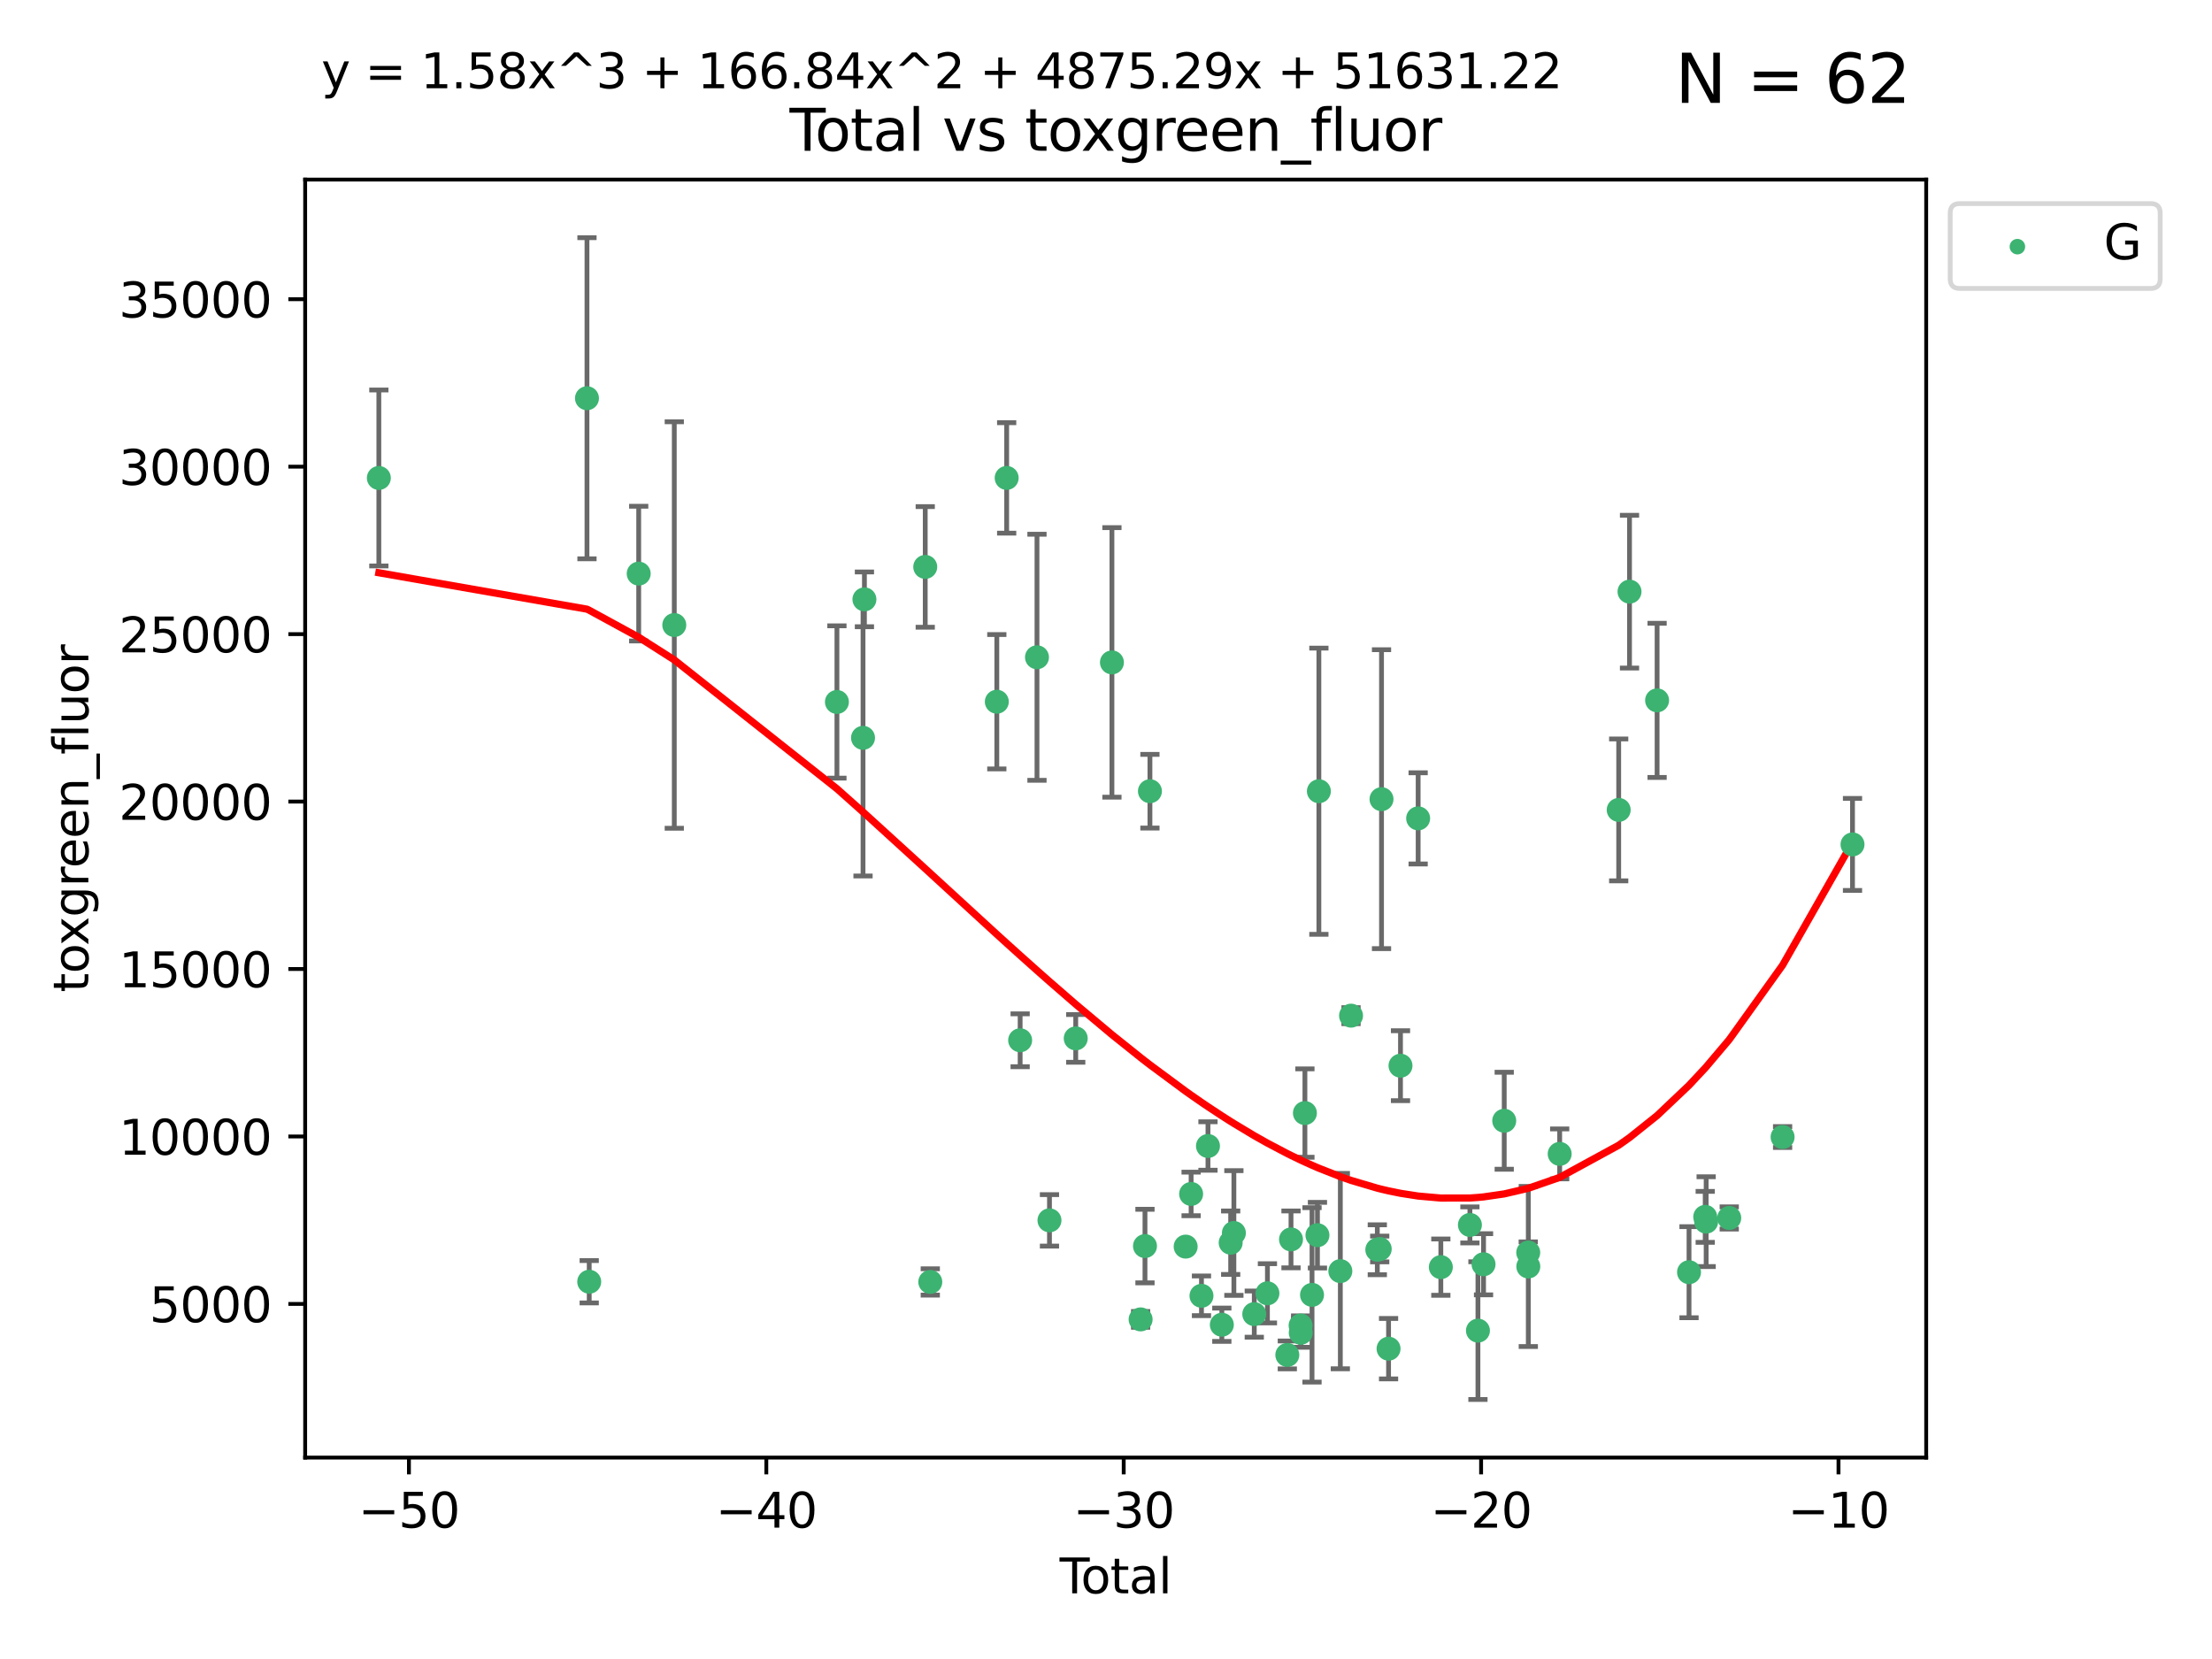 <?xml version="1.0" encoding="utf-8" standalone="no"?>
<!DOCTYPE svg PUBLIC "-//W3C//DTD SVG 1.1//EN"
  "http://www.w3.org/Graphics/SVG/1.1/DTD/svg11.dtd">
<svg xmlns:xlink="http://www.w3.org/1999/xlink" width="460.8pt" height="345.6pt" viewBox="0 0 460.8 345.6" xmlns="http://www.w3.org/2000/svg" version="1.1">
 <defs>
  <style type="text/css">*{stroke-linejoin: round; stroke-linecap: butt}</style>
 </defs>
 <g id="figure_1">
  <g id="patch_1">
   <path d="M 0 345.6 
L 460.8 345.6 
L 460.8 0 
L 0 0 
z
" style="fill: #ffffff"/>
  </g>
  <g id="axes_1">
   <g id="patch_2">
    <path d="M 63.571 303.64 
L 401.26 303.64 
L 401.26 37.411 
L 63.571 37.411 
z
" style="fill: #ffffff"/>
   </g>
   <g id="PathCollection_1">
    <defs>
     <path id="mf912eb0bf1" d="M 0 1.118 
C 0.297 1.118 0.581 1 0.791 0.791 
C 1 0.581 1.118 0.297 1.118 0 
C 1.118 -0.297 1 -0.581 0.791 -0.791 
C 0.581 -1 0.297 -1.118 0 -1.118 
C -0.297 -1.118 -0.581 -1 -0.791 -0.791 
C -1 -0.581 -1.118 -0.297 -1.118 0 
C -1.118 0.297 -1 0.581 -0.791 0.791 
C -0.581 1 -0.297 1.118 0 1.118 
z
" style="stroke: #3cb371"/>
    </defs>
    <g clip-path="url(#p151bf8c2cc)">
     <use xlink:href="#mf912eb0bf1" x="78.921" y="99.568" style="fill: #3cb371; stroke: #3cb371"/>
     <use xlink:href="#mf912eb0bf1" x="122.278" y="82.96" style="fill: #3cb371; stroke: #3cb371"/>
     <use xlink:href="#mf912eb0bf1" x="122.745" y="267.011" style="fill: #3cb371; stroke: #3cb371"/>
     <use xlink:href="#mf912eb0bf1" x="133.054" y="119.494" style="fill: #3cb371; stroke: #3cb371"/>
     <use xlink:href="#mf912eb0bf1" x="140.466" y="130.205" style="fill: #3cb371; stroke: #3cb371"/>
     <use xlink:href="#mf912eb0bf1" x="174.347" y="146.233" style="fill: #3cb371; stroke: #3cb371"/>
     <use xlink:href="#mf912eb0bf1" x="179.784" y="153.704" style="fill: #3cb371; stroke: #3cb371"/>
     <use xlink:href="#mf912eb0bf1" x="180.076" y="124.857" style="fill: #3cb371; stroke: #3cb371"/>
     <use xlink:href="#mf912eb0bf1" x="192.744" y="118.098" style="fill: #3cb371; stroke: #3cb371"/>
     <use xlink:href="#mf912eb0bf1" x="193.795" y="267.051" style="fill: #3cb371; stroke: #3cb371"/>
     <use xlink:href="#mf912eb0bf1" x="207.655" y="146.182" style="fill: #3cb371; stroke: #3cb371"/>
     <use xlink:href="#mf912eb0bf1" x="209.708" y="99.56" style="fill: #3cb371; stroke: #3cb371"/>
     <use xlink:href="#mf912eb0bf1" x="212.514" y="216.706" style="fill: #3cb371; stroke: #3cb371"/>
     <use xlink:href="#mf912eb0bf1" x="216.022" y="136.922" style="fill: #3cb371; stroke: #3cb371"/>
     <use xlink:href="#mf912eb0bf1" x="218.625" y="254.221" style="fill: #3cb371; stroke: #3cb371"/>
     <use xlink:href="#mf912eb0bf1" x="224.094" y="216.317" style="fill: #3cb371; stroke: #3cb371"/>
     <use xlink:href="#mf912eb0bf1" x="231.636" y="137.991" style="fill: #3cb371; stroke: #3cb371"/>
     <use xlink:href="#mf912eb0bf1" x="237.612" y="274.852" style="fill: #3cb371; stroke: #3cb371"/>
     <use xlink:href="#mf912eb0bf1" x="238.521" y="259.579" style="fill: #3cb371; stroke: #3cb371"/>
     <use xlink:href="#mf912eb0bf1" x="239.552" y="164.825" style="fill: #3cb371; stroke: #3cb371"/>
     <use xlink:href="#mf912eb0bf1" x="246.995" y="259.692" style="fill: #3cb371; stroke: #3cb371"/>
     <use xlink:href="#mf912eb0bf1" x="248.132" y="248.718" style="fill: #3cb371; stroke: #3cb371"/>
     <use xlink:href="#mf912eb0bf1" x="250.289" y="269.94" style="fill: #3cb371; stroke: #3cb371"/>
     <use xlink:href="#mf912eb0bf1" x="251.643" y="238.732" style="fill: #3cb371; stroke: #3cb371"/>
     <use xlink:href="#mf912eb0bf1" x="254.53" y="275.967" style="fill: #3cb371; stroke: #3cb371"/>
     <use xlink:href="#mf912eb0bf1" x="256.372" y="258.881" style="fill: #3cb371; stroke: #3cb371"/>
     <use xlink:href="#mf912eb0bf1" x="257.041" y="256.856" style="fill: #3cb371; stroke: #3cb371"/>
     <use xlink:href="#mf912eb0bf1" x="261.288" y="273.753" style="fill: #3cb371; stroke: #3cb371"/>
     <use xlink:href="#mf912eb0bf1" x="264.028" y="269.422" style="fill: #3cb371; stroke: #3cb371"/>
     <use xlink:href="#mf912eb0bf1" x="268.172" y="282.255" style="fill: #3cb371; stroke: #3cb371"/>
     <use xlink:href="#mf912eb0bf1" x="268.941" y="258.192" style="fill: #3cb371; stroke: #3cb371"/>
     <use xlink:href="#mf912eb0bf1" x="270.942" y="276.133" style="fill: #3cb371; stroke: #3cb371"/>
     <use xlink:href="#mf912eb0bf1" x="270.973" y="277.644" style="fill: #3cb371; stroke: #3cb371"/>
     <use xlink:href="#mf912eb0bf1" x="271.837" y="231.873" style="fill: #3cb371; stroke: #3cb371"/>
     <use xlink:href="#mf912eb0bf1" x="273.319" y="269.747" style="fill: #3cb371; stroke: #3cb371"/>
     <use xlink:href="#mf912eb0bf1" x="274.449" y="257.311" style="fill: #3cb371; stroke: #3cb371"/>
     <use xlink:href="#mf912eb0bf1" x="274.747" y="164.829" style="fill: #3cb371; stroke: #3cb371"/>
     <use xlink:href="#mf912eb0bf1" x="279.217" y="264.794" style="fill: #3cb371; stroke: #3cb371"/>
     <use xlink:href="#mf912eb0bf1" x="281.447" y="211.581" style="fill: #3cb371; stroke: #3cb371"/>
     <use xlink:href="#mf912eb0bf1" x="286.92" y="260.346" style="fill: #3cb371; stroke: #3cb371"/>
     <use xlink:href="#mf912eb0bf1" x="287.421" y="260.186" style="fill: #3cb371; stroke: #3cb371"/>
     <use xlink:href="#mf912eb0bf1" x="287.795" y="166.481" style="fill: #3cb371; stroke: #3cb371"/>
     <use xlink:href="#mf912eb0bf1" x="289.262" y="280.956" style="fill: #3cb371; stroke: #3cb371"/>
     <use xlink:href="#mf912eb0bf1" x="291.75" y="222.005" style="fill: #3cb371; stroke: #3cb371"/>
     <use xlink:href="#mf912eb0bf1" x="295.426" y="170.482" style="fill: #3cb371; stroke: #3cb371"/>
     <use xlink:href="#mf912eb0bf1" x="300.153" y="263.968" style="fill: #3cb371; stroke: #3cb371"/>
     <use xlink:href="#mf912eb0bf1" x="306.209" y="255.176" style="fill: #3cb371; stroke: #3cb371"/>
     <use xlink:href="#mf912eb0bf1" x="307.883" y="277.195" style="fill: #3cb371; stroke: #3cb371"/>
     <use xlink:href="#mf912eb0bf1" x="309.049" y="263.37" style="fill: #3cb371; stroke: #3cb371"/>
     <use xlink:href="#mf912eb0bf1" x="313.358" y="233.473" style="fill: #3cb371; stroke: #3cb371"/>
     <use xlink:href="#mf912eb0bf1" x="318.359" y="260.927" style="fill: #3cb371; stroke: #3cb371"/>
     <use xlink:href="#mf912eb0bf1" x="318.374" y="263.832" style="fill: #3cb371; stroke: #3cb371"/>
     <use xlink:href="#mf912eb0bf1" x="324.91" y="240.376" style="fill: #3cb371; stroke: #3cb371"/>
     <use xlink:href="#mf912eb0bf1" x="337.204" y="168.718" style="fill: #3cb371; stroke: #3cb371"/>
     <use xlink:href="#mf912eb0bf1" x="339.458" y="123.252" style="fill: #3cb371; stroke: #3cb371"/>
     <use xlink:href="#mf912eb0bf1" x="345.204" y="145.898" style="fill: #3cb371; stroke: #3cb371"/>
     <use xlink:href="#mf912eb0bf1" x="351.854" y="265.024" style="fill: #3cb371; stroke: #3cb371"/>
     <use xlink:href="#mf912eb0bf1" x="355.23" y="253.492" style="fill: #3cb371; stroke: #3cb371"/>
     <use xlink:href="#mf912eb0bf1" x="355.424" y="254.494" style="fill: #3cb371; stroke: #3cb371"/>
     <use xlink:href="#mf912eb0bf1" x="360.232" y="253.723" style="fill: #3cb371; stroke: #3cb371"/>
     <use xlink:href="#mf912eb0bf1" x="371.349" y="236.865" style="fill: #3cb371; stroke: #3cb371"/>
     <use xlink:href="#mf912eb0bf1" x="385.911" y="175.91" style="fill: #3cb371; stroke: #3cb371"/>
    </g>
   </g>
   <g id="matplotlib.axis_1">
    <g id="xtick_1">
     <g id="line2d_1">
      <defs>
       <path id="m7d5d0521bb" d="M 0 0 
L 0 3.5 
" style="stroke: #000000; stroke-width: 0.8"/>
      </defs>
      <g>
       <use xlink:href="#m7d5d0521bb" x="85.187" y="303.64" style="stroke: #000000; stroke-width: 0.8"/>
      </g>
     </g>
     <g id="text_1">
      <!-- −50 -->
      <g transform="translate(74.634 318.238)scale(0.1 -0.1)">
       <defs>
        <path id="DejaVuSans-2212" d="M 678 2272 
L 4684 2272 
L 4684 1741 
L 678 1741 
L 678 2272 
z
" transform="scale(0.016)"/>
        <path id="DejaVuSans-35" d="M 691 4666 
L 3169 4666 
L 3169 4134 
L 1269 4134 
L 1269 2991 
Q 1406 3038 1543 3061 
Q 1681 3084 1819 3084 
Q 2600 3084 3056 2656 
Q 3513 2228 3513 1497 
Q 3513 744 3044 326 
Q 2575 -91 1722 -91 
Q 1428 -91 1123 -41 
Q 819 9 494 109 
L 494 744 
Q 775 591 1075 516 
Q 1375 441 1709 441 
Q 2250 441 2565 725 
Q 2881 1009 2881 1497 
Q 2881 1984 2565 2268 
Q 2250 2553 1709 2553 
Q 1456 2553 1204 2497 
Q 953 2441 691 2322 
L 691 4666 
z
" transform="scale(0.016)"/>
        <path id="DejaVuSans-30" d="M 2034 4250 
Q 1547 4250 1301 3770 
Q 1056 3291 1056 2328 
Q 1056 1369 1301 889 
Q 1547 409 2034 409 
Q 2525 409 2770 889 
Q 3016 1369 3016 2328 
Q 3016 3291 2770 3770 
Q 2525 4250 2034 4250 
z
M 2034 4750 
Q 2819 4750 3233 4129 
Q 3647 3509 3647 2328 
Q 3647 1150 3233 529 
Q 2819 -91 2034 -91 
Q 1250 -91 836 529 
Q 422 1150 422 2328 
Q 422 3509 836 4129 
Q 1250 4750 2034 4750 
z
" transform="scale(0.016)"/>
       </defs>
       <use xlink:href="#DejaVuSans-2212"/>
       <use xlink:href="#DejaVuSans-35" x="83.789"/>
       <use xlink:href="#DejaVuSans-30" x="147.412"/>
      </g>
     </g>
    </g>
    <g id="xtick_2">
     <g id="line2d_2">
      <g>
       <use xlink:href="#m7d5d0521bb" x="159.638" y="303.64" style="stroke: #000000; stroke-width: 0.8"/>
      </g>
     </g>
     <g id="text_2">
      <!-- −40 -->
      <g transform="translate(149.086 318.238)scale(0.1 -0.1)">
       <defs>
        <path id="DejaVuSans-34" d="M 2419 4116 
L 825 1625 
L 2419 1625 
L 2419 4116 
z
M 2253 4666 
L 3047 4666 
L 3047 1625 
L 3713 1625 
L 3713 1100 
L 3047 1100 
L 3047 0 
L 2419 0 
L 2419 1100 
L 313 1100 
L 313 1709 
L 2253 4666 
z
" transform="scale(0.016)"/>
       </defs>
       <use xlink:href="#DejaVuSans-2212"/>
       <use xlink:href="#DejaVuSans-34" x="83.789"/>
       <use xlink:href="#DejaVuSans-30" x="147.412"/>
      </g>
     </g>
    </g>
    <g id="xtick_3">
     <g id="line2d_3">
      <g>
       <use xlink:href="#m7d5d0521bb" x="234.089" y="303.64" style="stroke: #000000; stroke-width: 0.8"/>
      </g>
     </g>
     <g id="text_3">
      <!-- −30 -->
      <g transform="translate(223.537 318.238)scale(0.1 -0.1)">
       <defs>
        <path id="DejaVuSans-33" d="M 2597 2516 
Q 3050 2419 3304 2112 
Q 3559 1806 3559 1356 
Q 3559 666 3084 287 
Q 2609 -91 1734 -91 
Q 1441 -91 1130 -33 
Q 819 25 488 141 
L 488 750 
Q 750 597 1062 519 
Q 1375 441 1716 441 
Q 2309 441 2620 675 
Q 2931 909 2931 1356 
Q 2931 1769 2642 2001 
Q 2353 2234 1838 2234 
L 1294 2234 
L 1294 2753 
L 1863 2753 
Q 2328 2753 2575 2939 
Q 2822 3125 2822 3475 
Q 2822 3834 2567 4026 
Q 2313 4219 1838 4219 
Q 1578 4219 1281 4162 
Q 984 4106 628 3988 
L 628 4550 
Q 988 4650 1302 4700 
Q 1616 4750 1894 4750 
Q 2613 4750 3031 4423 
Q 3450 4097 3450 3541 
Q 3450 3153 3228 2886 
Q 3006 2619 2597 2516 
z
" transform="scale(0.016)"/>
       </defs>
       <use xlink:href="#DejaVuSans-2212"/>
       <use xlink:href="#DejaVuSans-33" x="83.789"/>
       <use xlink:href="#DejaVuSans-30" x="147.412"/>
      </g>
     </g>
    </g>
    <g id="xtick_4">
     <g id="line2d_4">
      <g>
       <use xlink:href="#m7d5d0521bb" x="308.541" y="303.64" style="stroke: #000000; stroke-width: 0.8"/>
      </g>
     </g>
     <g id="text_4">
      <!-- −20 -->
      <g transform="translate(297.988 318.238)scale(0.1 -0.1)">
       <defs>
        <path id="DejaVuSans-32" d="M 1228 531 
L 3431 531 
L 3431 0 
L 469 0 
L 469 531 
Q 828 903 1448 1529 
Q 2069 2156 2228 2338 
Q 2531 2678 2651 2914 
Q 2772 3150 2772 3378 
Q 2772 3750 2511 3984 
Q 2250 4219 1831 4219 
Q 1534 4219 1204 4116 
Q 875 4013 500 3803 
L 500 4441 
Q 881 4594 1212 4672 
Q 1544 4750 1819 4750 
Q 2544 4750 2975 4387 
Q 3406 4025 3406 3419 
Q 3406 3131 3298 2873 
Q 3191 2616 2906 2266 
Q 2828 2175 2409 1742 
Q 1991 1309 1228 531 
z
" transform="scale(0.016)"/>
       </defs>
       <use xlink:href="#DejaVuSans-2212"/>
       <use xlink:href="#DejaVuSans-32" x="83.789"/>
       <use xlink:href="#DejaVuSans-30" x="147.412"/>
      </g>
     </g>
    </g>
    <g id="xtick_5">
     <g id="line2d_5">
      <g>
       <use xlink:href="#m7d5d0521bb" x="382.992" y="303.64" style="stroke: #000000; stroke-width: 0.8"/>
      </g>
     </g>
     <g id="text_5">
      <!-- −10 -->
      <g transform="translate(372.44 318.238)scale(0.1 -0.1)">
       <defs>
        <path id="DejaVuSans-31" d="M 794 531 
L 1825 531 
L 1825 4091 
L 703 3866 
L 703 4441 
L 1819 4666 
L 2450 4666 
L 2450 531 
L 3481 531 
L 3481 0 
L 794 0 
L 794 531 
z
" transform="scale(0.016)"/>
       </defs>
       <use xlink:href="#DejaVuSans-2212"/>
       <use xlink:href="#DejaVuSans-31" x="83.789"/>
       <use xlink:href="#DejaVuSans-30" x="147.412"/>
      </g>
     </g>
    </g>
    <g id="text_6">
     <!-- Total -->
     <g transform="translate(220.739 331.917)scale(0.1 -0.1)">
      <defs>
       <path id="DejaVuSans-54" d="M -19 4666 
L 3928 4666 
L 3928 4134 
L 2272 4134 
L 2272 0 
L 1638 0 
L 1638 4134 
L -19 4134 
L -19 4666 
z
" transform="scale(0.016)"/>
       <path id="DejaVuSans-6f" d="M 1959 3097 
Q 1497 3097 1228 2736 
Q 959 2375 959 1747 
Q 959 1119 1226 758 
Q 1494 397 1959 397 
Q 2419 397 2687 759 
Q 2956 1122 2956 1747 
Q 2956 2369 2687 2733 
Q 2419 3097 1959 3097 
z
M 1959 3584 
Q 2709 3584 3137 3096 
Q 3566 2609 3566 1747 
Q 3566 888 3137 398 
Q 2709 -91 1959 -91 
Q 1206 -91 779 398 
Q 353 888 353 1747 
Q 353 2609 779 3096 
Q 1206 3584 1959 3584 
z
" transform="scale(0.016)"/>
       <path id="DejaVuSans-74" d="M 1172 4494 
L 1172 3500 
L 2356 3500 
L 2356 3053 
L 1172 3053 
L 1172 1153 
Q 1172 725 1289 603 
Q 1406 481 1766 481 
L 2356 481 
L 2356 0 
L 1766 0 
Q 1100 0 847 248 
Q 594 497 594 1153 
L 594 3053 
L 172 3053 
L 172 3500 
L 594 3500 
L 594 4494 
L 1172 4494 
z
" transform="scale(0.016)"/>
       <path id="DejaVuSans-61" d="M 2194 1759 
Q 1497 1759 1228 1600 
Q 959 1441 959 1056 
Q 959 750 1161 570 
Q 1363 391 1709 391 
Q 2188 391 2477 730 
Q 2766 1069 2766 1631 
L 2766 1759 
L 2194 1759 
z
M 3341 1997 
L 3341 0 
L 2766 0 
L 2766 531 
Q 2569 213 2275 61 
Q 1981 -91 1556 -91 
Q 1019 -91 701 211 
Q 384 513 384 1019 
Q 384 1609 779 1909 
Q 1175 2209 1959 2209 
L 2766 2209 
L 2766 2266 
Q 2766 2663 2505 2880 
Q 2244 3097 1772 3097 
Q 1472 3097 1187 3025 
Q 903 2953 641 2809 
L 641 3341 
Q 956 3463 1253 3523 
Q 1550 3584 1831 3584 
Q 2591 3584 2966 3190 
Q 3341 2797 3341 1997 
z
" transform="scale(0.016)"/>
       <path id="DejaVuSans-6c" d="M 603 4863 
L 1178 4863 
L 1178 0 
L 603 0 
L 603 4863 
z
" transform="scale(0.016)"/>
      </defs>
      <use xlink:href="#DejaVuSans-54"/>
      <use xlink:href="#DejaVuSans-6f" x="44.084"/>
      <use xlink:href="#DejaVuSans-74" x="105.266"/>
      <use xlink:href="#DejaVuSans-61" x="144.475"/>
      <use xlink:href="#DejaVuSans-6c" x="205.754"/>
     </g>
    </g>
   </g>
   <g id="matplotlib.axis_2">
    <g id="ytick_1">
     <g id="line2d_6">
      <defs>
       <path id="mc127747e50" d="M 0 0 
L -3.5 0 
" style="stroke: #000000; stroke-width: 0.8"/>
      </defs>
      <g>
       <use xlink:href="#mc127747e50" x="63.571" y="271.633" style="stroke: #000000; stroke-width: 0.8"/>
      </g>
     </g>
     <g id="text_7">
      <!-- 5000 -->
      <g transform="translate(31.121 275.432)scale(0.1 -0.1)">
       <use xlink:href="#DejaVuSans-35"/>
       <use xlink:href="#DejaVuSans-30" x="63.623"/>
       <use xlink:href="#DejaVuSans-30" x="127.246"/>
       <use xlink:href="#DejaVuSans-30" x="190.869"/>
      </g>
     </g>
    </g>
    <g id="ytick_2">
     <g id="line2d_7">
      <g>
       <use xlink:href="#mc127747e50" x="63.571" y="236.749" style="stroke: #000000; stroke-width: 0.8"/>
      </g>
     </g>
     <g id="text_8">
      <!-- 10000 -->
      <g transform="translate(24.759 240.548)scale(0.1 -0.1)">
       <use xlink:href="#DejaVuSans-31"/>
       <use xlink:href="#DejaVuSans-30" x="63.623"/>
       <use xlink:href="#DejaVuSans-30" x="127.246"/>
       <use xlink:href="#DejaVuSans-30" x="190.869"/>
       <use xlink:href="#DejaVuSans-30" x="254.492"/>
      </g>
     </g>
    </g>
    <g id="ytick_3">
     <g id="line2d_8">
      <g>
       <use xlink:href="#mc127747e50" x="63.571" y="201.865" style="stroke: #000000; stroke-width: 0.8"/>
      </g>
     </g>
     <g id="text_9">
      <!-- 15000 -->
      <g transform="translate(24.759 205.664)scale(0.1 -0.1)">
       <use xlink:href="#DejaVuSans-31"/>
       <use xlink:href="#DejaVuSans-35" x="63.623"/>
       <use xlink:href="#DejaVuSans-30" x="127.246"/>
       <use xlink:href="#DejaVuSans-30" x="190.869"/>
       <use xlink:href="#DejaVuSans-30" x="254.492"/>
      </g>
     </g>
    </g>
    <g id="ytick_4">
     <g id="line2d_9">
      <g>
       <use xlink:href="#mc127747e50" x="63.571" y="166.981" style="stroke: #000000; stroke-width: 0.8"/>
      </g>
     </g>
     <g id="text_10">
      <!-- 20000 -->
      <g transform="translate(24.759 170.78)scale(0.1 -0.1)">
       <use xlink:href="#DejaVuSans-32"/>
       <use xlink:href="#DejaVuSans-30" x="63.623"/>
       <use xlink:href="#DejaVuSans-30" x="127.246"/>
       <use xlink:href="#DejaVuSans-30" x="190.869"/>
       <use xlink:href="#DejaVuSans-30" x="254.492"/>
      </g>
     </g>
    </g>
    <g id="ytick_5">
     <g id="line2d_10">
      <g>
       <use xlink:href="#mc127747e50" x="63.571" y="132.097" style="stroke: #000000; stroke-width: 0.8"/>
      </g>
     </g>
     <g id="text_11">
      <!-- 25000 -->
      <g transform="translate(24.759 135.896)scale(0.1 -0.1)">
       <use xlink:href="#DejaVuSans-32"/>
       <use xlink:href="#DejaVuSans-35" x="63.623"/>
       <use xlink:href="#DejaVuSans-30" x="127.246"/>
       <use xlink:href="#DejaVuSans-30" x="190.869"/>
       <use xlink:href="#DejaVuSans-30" x="254.492"/>
      </g>
     </g>
    </g>
    <g id="ytick_6">
     <g id="line2d_11">
      <g>
       <use xlink:href="#mc127747e50" x="63.571" y="97.213" style="stroke: #000000; stroke-width: 0.8"/>
      </g>
     </g>
     <g id="text_12">
      <!-- 30000 -->
      <g transform="translate(24.759 101.013)scale(0.1 -0.1)">
       <use xlink:href="#DejaVuSans-33"/>
       <use xlink:href="#DejaVuSans-30" x="63.623"/>
       <use xlink:href="#DejaVuSans-30" x="127.246"/>
       <use xlink:href="#DejaVuSans-30" x="190.869"/>
       <use xlink:href="#DejaVuSans-30" x="254.492"/>
      </g>
     </g>
    </g>
    <g id="ytick_7">
     <g id="line2d_12">
      <g>
       <use xlink:href="#mc127747e50" x="63.571" y="62.33" style="stroke: #000000; stroke-width: 0.8"/>
      </g>
     </g>
     <g id="text_13">
      <!-- 35000 -->
      <g transform="translate(24.759 66.129)scale(0.1 -0.1)">
       <use xlink:href="#DejaVuSans-33"/>
       <use xlink:href="#DejaVuSans-35" x="63.623"/>
       <use xlink:href="#DejaVuSans-30" x="127.246"/>
       <use xlink:href="#DejaVuSans-30" x="190.869"/>
       <use xlink:href="#DejaVuSans-30" x="254.492"/>
      </g>
     </g>
    </g>
    <g id="text_14">
     <!-- toxgreen_fluor -->
     <g transform="translate(18.401 206.72)rotate(-90)scale(0.1 -0.1)">
      <defs>
       <path id="DejaVuSans-78" d="M 3513 3500 
L 2247 1797 
L 3578 0 
L 2900 0 
L 1881 1375 
L 863 0 
L 184 0 
L 1544 1831 
L 300 3500 
L 978 3500 
L 1906 2253 
L 2834 3500 
L 3513 3500 
z
" transform="scale(0.016)"/>
       <path id="DejaVuSans-67" d="M 2906 1791 
Q 2906 2416 2648 2759 
Q 2391 3103 1925 3103 
Q 1463 3103 1205 2759 
Q 947 2416 947 1791 
Q 947 1169 1205 825 
Q 1463 481 1925 481 
Q 2391 481 2648 825 
Q 2906 1169 2906 1791 
z
M 3481 434 
Q 3481 -459 3084 -895 
Q 2688 -1331 1869 -1331 
Q 1566 -1331 1297 -1286 
Q 1028 -1241 775 -1147 
L 775 -588 
Q 1028 -725 1275 -790 
Q 1522 -856 1778 -856 
Q 2344 -856 2625 -561 
Q 2906 -266 2906 331 
L 2906 616 
Q 2728 306 2450 153 
Q 2172 0 1784 0 
Q 1141 0 747 490 
Q 353 981 353 1791 
Q 353 2603 747 3093 
Q 1141 3584 1784 3584 
Q 2172 3584 2450 3431 
Q 2728 3278 2906 2969 
L 2906 3500 
L 3481 3500 
L 3481 434 
z
" transform="scale(0.016)"/>
       <path id="DejaVuSans-72" d="M 2631 2963 
Q 2534 3019 2420 3045 
Q 2306 3072 2169 3072 
Q 1681 3072 1420 2755 
Q 1159 2438 1159 1844 
L 1159 0 
L 581 0 
L 581 3500 
L 1159 3500 
L 1159 2956 
Q 1341 3275 1631 3429 
Q 1922 3584 2338 3584 
Q 2397 3584 2469 3576 
Q 2541 3569 2628 3553 
L 2631 2963 
z
" transform="scale(0.016)"/>
       <path id="DejaVuSans-65" d="M 3597 1894 
L 3597 1613 
L 953 1613 
Q 991 1019 1311 708 
Q 1631 397 2203 397 
Q 2534 397 2845 478 
Q 3156 559 3463 722 
L 3463 178 
Q 3153 47 2828 -22 
Q 2503 -91 2169 -91 
Q 1331 -91 842 396 
Q 353 884 353 1716 
Q 353 2575 817 3079 
Q 1281 3584 2069 3584 
Q 2775 3584 3186 3129 
Q 3597 2675 3597 1894 
z
M 3022 2063 
Q 3016 2534 2758 2815 
Q 2500 3097 2075 3097 
Q 1594 3097 1305 2825 
Q 1016 2553 972 2059 
L 3022 2063 
z
" transform="scale(0.016)"/>
       <path id="DejaVuSans-6e" d="M 3513 2113 
L 3513 0 
L 2938 0 
L 2938 2094 
Q 2938 2591 2744 2837 
Q 2550 3084 2163 3084 
Q 1697 3084 1428 2787 
Q 1159 2491 1159 1978 
L 1159 0 
L 581 0 
L 581 3500 
L 1159 3500 
L 1159 2956 
Q 1366 3272 1645 3428 
Q 1925 3584 2291 3584 
Q 2894 3584 3203 3211 
Q 3513 2838 3513 2113 
z
" transform="scale(0.016)"/>
       <path id="DejaVuSans-5f" d="M 3263 -1063 
L 3263 -1509 
L -63 -1509 
L -63 -1063 
L 3263 -1063 
z
" transform="scale(0.016)"/>
       <path id="DejaVuSans-66" d="M 2375 4863 
L 2375 4384 
L 1825 4384 
Q 1516 4384 1395 4259 
Q 1275 4134 1275 3809 
L 1275 3500 
L 2222 3500 
L 2222 3053 
L 1275 3053 
L 1275 0 
L 697 0 
L 697 3053 
L 147 3053 
L 147 3500 
L 697 3500 
L 697 3744 
Q 697 4328 969 4595 
Q 1241 4863 1831 4863 
L 2375 4863 
z
" transform="scale(0.016)"/>
       <path id="DejaVuSans-75" d="M 544 1381 
L 544 3500 
L 1119 3500 
L 1119 1403 
Q 1119 906 1312 657 
Q 1506 409 1894 409 
Q 2359 409 2629 706 
Q 2900 1003 2900 1516 
L 2900 3500 
L 3475 3500 
L 3475 0 
L 2900 0 
L 2900 538 
Q 2691 219 2414 64 
Q 2138 -91 1772 -91 
Q 1169 -91 856 284 
Q 544 659 544 1381 
z
M 1991 3584 
L 1991 3584 
z
" transform="scale(0.016)"/>
      </defs>
      <use xlink:href="#DejaVuSans-74"/>
      <use xlink:href="#DejaVuSans-6f" x="39.209"/>
      <use xlink:href="#DejaVuSans-78" x="97.266"/>
      <use xlink:href="#DejaVuSans-67" x="156.445"/>
      <use xlink:href="#DejaVuSans-72" x="219.922"/>
      <use xlink:href="#DejaVuSans-65" x="258.785"/>
      <use xlink:href="#DejaVuSans-65" x="320.309"/>
      <use xlink:href="#DejaVuSans-6e" x="381.832"/>
      <use xlink:href="#DejaVuSans-5f" x="445.211"/>
      <use xlink:href="#DejaVuSans-66" x="495.211"/>
      <use xlink:href="#DejaVuSans-6c" x="530.416"/>
      <use xlink:href="#DejaVuSans-75" x="558.199"/>
      <use xlink:href="#DejaVuSans-6f" x="621.578"/>
      <use xlink:href="#DejaVuSans-72" x="682.76"/>
     </g>
    </g>
   </g>
   <g id="LineCollection_1">
    <path d="M 78.921 117.897 
L 78.921 81.238 
" clip-path="url(#p151bf8c2cc)" style="fill: none; stroke: #696969"/>
    <path d="M 122.278 116.408 
L 122.278 49.513 
" clip-path="url(#p151bf8c2cc)" style="fill: none; stroke: #696969"/>
    <path d="M 122.745 271.423 
L 122.745 262.598 
" clip-path="url(#p151bf8c2cc)" style="fill: none; stroke: #696969"/>
    <path d="M 133.054 133.526 
L 133.054 105.461 
" clip-path="url(#p151bf8c2cc)" style="fill: none; stroke: #696969"/>
    <path d="M 140.466 172.542 
L 140.466 87.867 
" clip-path="url(#p151bf8c2cc)" style="fill: none; stroke: #696969"/>
    <path d="M 174.347 162.094 
L 174.347 130.372 
" clip-path="url(#p151bf8c2cc)" style="fill: none; stroke: #696969"/>
    <path d="M 179.784 182.486 
L 179.784 124.923 
" clip-path="url(#p151bf8c2cc)" style="fill: none; stroke: #696969"/>
    <path d="M 180.076 130.561 
L 180.076 119.154 
" clip-path="url(#p151bf8c2cc)" style="fill: none; stroke: #696969"/>
    <path d="M 192.744 130.662 
L 192.744 105.533 
" clip-path="url(#p151bf8c2cc)" style="fill: none; stroke: #696969"/>
    <path d="M 193.795 269.797 
L 193.795 264.305 
" clip-path="url(#p151bf8c2cc)" style="fill: none; stroke: #696969"/>
    <path d="M 207.655 160.176 
L 207.655 132.188 
" clip-path="url(#p151bf8c2cc)" style="fill: none; stroke: #696969"/>
    <path d="M 209.708 111.064 
L 209.708 88.056 
" clip-path="url(#p151bf8c2cc)" style="fill: none; stroke: #696969"/>
    <path d="M 212.514 222.216 
L 212.514 211.197 
" clip-path="url(#p151bf8c2cc)" style="fill: none; stroke: #696969"/>
    <path d="M 216.022 162.552 
L 216.022 111.293 
" clip-path="url(#p151bf8c2cc)" style="fill: none; stroke: #696969"/>
    <path d="M 218.625 259.583 
L 218.625 248.86 
" clip-path="url(#p151bf8c2cc)" style="fill: none; stroke: #696969"/>
    <path d="M 224.094 221.286 
L 224.094 211.348 
" clip-path="url(#p151bf8c2cc)" style="fill: none; stroke: #696969"/>
    <path d="M 231.636 166.064 
L 231.636 109.918 
" clip-path="url(#p151bf8c2cc)" style="fill: none; stroke: #696969"/>
    <path d="M 237.612 276.493 
L 237.612 273.211 
" clip-path="url(#p151bf8c2cc)" style="fill: none; stroke: #696969"/>
    <path d="M 238.521 267.241 
L 238.521 251.917 
" clip-path="url(#p151bf8c2cc)" style="fill: none; stroke: #696969"/>
    <path d="M 239.552 172.498 
L 239.552 157.152 
" clip-path="url(#p151bf8c2cc)" style="fill: none; stroke: #696969"/>
    <path d="M 246.995 260.56 
L 246.995 258.824 
" clip-path="url(#p151bf8c2cc)" style="fill: none; stroke: #696969"/>
    <path d="M 248.132 253.257 
L 248.132 244.179 
" clip-path="url(#p151bf8c2cc)" style="fill: none; stroke: #696969"/>
    <path d="M 250.289 274.072 
L 250.289 265.808 
" clip-path="url(#p151bf8c2cc)" style="fill: none; stroke: #696969"/>
    <path d="M 251.643 243.781 
L 251.643 233.683 
" clip-path="url(#p151bf8c2cc)" style="fill: none; stroke: #696969"/>
    <path d="M 254.53 279.437 
L 254.53 272.498 
" clip-path="url(#p151bf8c2cc)" style="fill: none; stroke: #696969"/>
    <path d="M 256.372 265.489 
L 256.372 252.273 
" clip-path="url(#p151bf8c2cc)" style="fill: none; stroke: #696969"/>
    <path d="M 257.041 269.846 
L 257.041 243.867 
" clip-path="url(#p151bf8c2cc)" style="fill: none; stroke: #696969"/>
    <path d="M 261.288 278.561 
L 261.288 268.945 
" clip-path="url(#p151bf8c2cc)" style="fill: none; stroke: #696969"/>
    <path d="M 264.028 275.591 
L 264.028 263.253 
" clip-path="url(#p151bf8c2cc)" style="fill: none; stroke: #696969"/>
    <path d="M 268.172 285.162 
L 268.172 279.348 
" clip-path="url(#p151bf8c2cc)" style="fill: none; stroke: #696969"/>
    <path d="M 268.941 264.115 
L 268.941 252.268 
" clip-path="url(#p151bf8c2cc)" style="fill: none; stroke: #696969"/>
    <path d="M 270.942 278.146 
L 270.942 274.12 
" clip-path="url(#p151bf8c2cc)" style="fill: none; stroke: #696969"/>
    <path d="M 270.973 280.665 
L 270.973 274.622 
" clip-path="url(#p151bf8c2cc)" style="fill: none; stroke: #696969"/>
    <path d="M 271.837 241.078 
L 271.837 222.668 
" clip-path="url(#p151bf8c2cc)" style="fill: none; stroke: #696969"/>
    <path d="M 273.319 287.918 
L 273.319 251.577 
" clip-path="url(#p151bf8c2cc)" style="fill: none; stroke: #696969"/>
    <path d="M 274.449 264.145 
L 274.449 250.476 
" clip-path="url(#p151bf8c2cc)" style="fill: none; stroke: #696969"/>
    <path d="M 274.747 194.639 
L 274.747 135.018 
" clip-path="url(#p151bf8c2cc)" style="fill: none; stroke: #696969"/>
    <path d="M 279.217 285.142 
L 279.217 244.446 
" clip-path="url(#p151bf8c2cc)" style="fill: none; stroke: #696969"/>
    <path d="M 281.447 213.255 
L 281.447 209.907 
" clip-path="url(#p151bf8c2cc)" style="fill: none; stroke: #696969"/>
    <path d="M 286.92 265.542 
L 286.92 255.149 
" clip-path="url(#p151bf8c2cc)" style="fill: none; stroke: #696969"/>
    <path d="M 287.421 262.867 
L 287.421 257.505 
" clip-path="url(#p151bf8c2cc)" style="fill: none; stroke: #696969"/>
    <path d="M 287.795 197.617 
L 287.795 135.346 
" clip-path="url(#p151bf8c2cc)" style="fill: none; stroke: #696969"/>
    <path d="M 289.262 287.251 
L 289.262 274.66 
" clip-path="url(#p151bf8c2cc)" style="fill: none; stroke: #696969"/>
    <path d="M 291.75 229.291 
L 291.75 214.719 
" clip-path="url(#p151bf8c2cc)" style="fill: none; stroke: #696969"/>
    <path d="M 295.426 179.981 
L 295.426 160.983 
" clip-path="url(#p151bf8c2cc)" style="fill: none; stroke: #696969"/>
    <path d="M 300.153 269.833 
L 300.153 258.103 
" clip-path="url(#p151bf8c2cc)" style="fill: none; stroke: #696969"/>
    <path d="M 306.209 258.929 
L 306.209 251.422 
" clip-path="url(#p151bf8c2cc)" style="fill: none; stroke: #696969"/>
    <path d="M 307.883 291.539 
L 307.883 262.85 
" clip-path="url(#p151bf8c2cc)" style="fill: none; stroke: #696969"/>
    <path d="M 309.049 269.739 
L 309.049 257.001 
" clip-path="url(#p151bf8c2cc)" style="fill: none; stroke: #696969"/>
    <path d="M 313.358 243.573 
L 313.358 223.373 
" clip-path="url(#p151bf8c2cc)" style="fill: none; stroke: #696969"/>
    <path d="M 318.359 263.153 
L 318.359 258.702 
" clip-path="url(#p151bf8c2cc)" style="fill: none; stroke: #696969"/>
    <path d="M 318.374 280.503 
L 318.374 247.161 
" clip-path="url(#p151bf8c2cc)" style="fill: none; stroke: #696969"/>
    <path d="M 324.91 245.578 
L 324.91 235.174 
" clip-path="url(#p151bf8c2cc)" style="fill: none; stroke: #696969"/>
    <path d="M 337.204 183.496 
L 337.204 153.941 
" clip-path="url(#p151bf8c2cc)" style="fill: none; stroke: #696969"/>
    <path d="M 339.458 139.164 
L 339.458 107.34 
" clip-path="url(#p151bf8c2cc)" style="fill: none; stroke: #696969"/>
    <path d="M 345.204 161.956 
L 345.204 129.841 
" clip-path="url(#p151bf8c2cc)" style="fill: none; stroke: #696969"/>
    <path d="M 351.854 274.511 
L 351.854 255.538 
" clip-path="url(#p151bf8c2cc)" style="fill: none; stroke: #696969"/>
    <path d="M 355.23 258.8 
L 355.23 248.184 
" clip-path="url(#p151bf8c2cc)" style="fill: none; stroke: #696969"/>
    <path d="M 355.424 263.846 
L 355.424 245.141 
" clip-path="url(#p151bf8c2cc)" style="fill: none; stroke: #696969"/>
    <path d="M 360.232 256.034 
L 360.232 251.412 
" clip-path="url(#p151bf8c2cc)" style="fill: none; stroke: #696969"/>
    <path d="M 371.349 239.043 
L 371.349 234.687 
" clip-path="url(#p151bf8c2cc)" style="fill: none; stroke: #696969"/>
    <path d="M 385.911 185.493 
L 385.911 166.326 
" clip-path="url(#p151bf8c2cc)" style="fill: none; stroke: #696969"/>
   </g>
   <g id="line2d_13">
    <defs>
     <path id="m6e84ebe442" d="M 2 0 
L -2 -0 
" style="stroke: #696969"/>
    </defs>
    <g clip-path="url(#p151bf8c2cc)">
     <use xlink:href="#m6e84ebe442" x="78.921" y="117.897" style="fill: #696969; stroke: #696969"/>
     <use xlink:href="#m6e84ebe442" x="122.278" y="116.408" style="fill: #696969; stroke: #696969"/>
     <use xlink:href="#m6e84ebe442" x="122.745" y="271.423" style="fill: #696969; stroke: #696969"/>
     <use xlink:href="#m6e84ebe442" x="133.054" y="133.526" style="fill: #696969; stroke: #696969"/>
     <use xlink:href="#m6e84ebe442" x="140.466" y="172.542" style="fill: #696969; stroke: #696969"/>
     <use xlink:href="#m6e84ebe442" x="174.347" y="162.094" style="fill: #696969; stroke: #696969"/>
     <use xlink:href="#m6e84ebe442" x="179.784" y="182.486" style="fill: #696969; stroke: #696969"/>
     <use xlink:href="#m6e84ebe442" x="180.076" y="130.561" style="fill: #696969; stroke: #696969"/>
     <use xlink:href="#m6e84ebe442" x="192.744" y="130.662" style="fill: #696969; stroke: #696969"/>
     <use xlink:href="#m6e84ebe442" x="193.795" y="269.797" style="fill: #696969; stroke: #696969"/>
     <use xlink:href="#m6e84ebe442" x="207.655" y="160.176" style="fill: #696969; stroke: #696969"/>
     <use xlink:href="#m6e84ebe442" x="209.708" y="111.064" style="fill: #696969; stroke: #696969"/>
     <use xlink:href="#m6e84ebe442" x="212.514" y="222.216" style="fill: #696969; stroke: #696969"/>
     <use xlink:href="#m6e84ebe442" x="216.022" y="162.552" style="fill: #696969; stroke: #696969"/>
     <use xlink:href="#m6e84ebe442" x="218.625" y="259.583" style="fill: #696969; stroke: #696969"/>
     <use xlink:href="#m6e84ebe442" x="224.094" y="221.286" style="fill: #696969; stroke: #696969"/>
     <use xlink:href="#m6e84ebe442" x="231.636" y="166.064" style="fill: #696969; stroke: #696969"/>
     <use xlink:href="#m6e84ebe442" x="237.612" y="276.493" style="fill: #696969; stroke: #696969"/>
     <use xlink:href="#m6e84ebe442" x="238.521" y="267.241" style="fill: #696969; stroke: #696969"/>
     <use xlink:href="#m6e84ebe442" x="239.552" y="172.498" style="fill: #696969; stroke: #696969"/>
     <use xlink:href="#m6e84ebe442" x="246.995" y="260.56" style="fill: #696969; stroke: #696969"/>
     <use xlink:href="#m6e84ebe442" x="248.132" y="253.257" style="fill: #696969; stroke: #696969"/>
     <use xlink:href="#m6e84ebe442" x="250.289" y="274.072" style="fill: #696969; stroke: #696969"/>
     <use xlink:href="#m6e84ebe442" x="251.643" y="243.781" style="fill: #696969; stroke: #696969"/>
     <use xlink:href="#m6e84ebe442" x="254.53" y="279.437" style="fill: #696969; stroke: #696969"/>
     <use xlink:href="#m6e84ebe442" x="256.372" y="265.489" style="fill: #696969; stroke: #696969"/>
     <use xlink:href="#m6e84ebe442" x="257.041" y="269.846" style="fill: #696969; stroke: #696969"/>
     <use xlink:href="#m6e84ebe442" x="261.288" y="278.561" style="fill: #696969; stroke: #696969"/>
     <use xlink:href="#m6e84ebe442" x="264.028" y="275.591" style="fill: #696969; stroke: #696969"/>
     <use xlink:href="#m6e84ebe442" x="268.172" y="285.162" style="fill: #696969; stroke: #696969"/>
     <use xlink:href="#m6e84ebe442" x="268.941" y="264.115" style="fill: #696969; stroke: #696969"/>
     <use xlink:href="#m6e84ebe442" x="270.942" y="278.146" style="fill: #696969; stroke: #696969"/>
     <use xlink:href="#m6e84ebe442" x="270.973" y="280.665" style="fill: #696969; stroke: #696969"/>
     <use xlink:href="#m6e84ebe442" x="271.837" y="241.078" style="fill: #696969; stroke: #696969"/>
     <use xlink:href="#m6e84ebe442" x="273.319" y="287.918" style="fill: #696969; stroke: #696969"/>
     <use xlink:href="#m6e84ebe442" x="274.449" y="264.145" style="fill: #696969; stroke: #696969"/>
     <use xlink:href="#m6e84ebe442" x="274.747" y="194.639" style="fill: #696969; stroke: #696969"/>
     <use xlink:href="#m6e84ebe442" x="279.217" y="285.142" style="fill: #696969; stroke: #696969"/>
     <use xlink:href="#m6e84ebe442" x="281.447" y="213.255" style="fill: #696969; stroke: #696969"/>
     <use xlink:href="#m6e84ebe442" x="286.92" y="265.542" style="fill: #696969; stroke: #696969"/>
     <use xlink:href="#m6e84ebe442" x="287.421" y="262.867" style="fill: #696969; stroke: #696969"/>
     <use xlink:href="#m6e84ebe442" x="287.795" y="197.617" style="fill: #696969; stroke: #696969"/>
     <use xlink:href="#m6e84ebe442" x="289.262" y="287.251" style="fill: #696969; stroke: #696969"/>
     <use xlink:href="#m6e84ebe442" x="291.75" y="229.291" style="fill: #696969; stroke: #696969"/>
     <use xlink:href="#m6e84ebe442" x="295.426" y="179.981" style="fill: #696969; stroke: #696969"/>
     <use xlink:href="#m6e84ebe442" x="300.153" y="269.833" style="fill: #696969; stroke: #696969"/>
     <use xlink:href="#m6e84ebe442" x="306.209" y="258.929" style="fill: #696969; stroke: #696969"/>
     <use xlink:href="#m6e84ebe442" x="307.883" y="291.539" style="fill: #696969; stroke: #696969"/>
     <use xlink:href="#m6e84ebe442" x="309.049" y="269.739" style="fill: #696969; stroke: #696969"/>
     <use xlink:href="#m6e84ebe442" x="313.358" y="243.573" style="fill: #696969; stroke: #696969"/>
     <use xlink:href="#m6e84ebe442" x="318.359" y="263.153" style="fill: #696969; stroke: #696969"/>
     <use xlink:href="#m6e84ebe442" x="318.374" y="280.503" style="fill: #696969; stroke: #696969"/>
     <use xlink:href="#m6e84ebe442" x="324.91" y="245.578" style="fill: #696969; stroke: #696969"/>
     <use xlink:href="#m6e84ebe442" x="337.204" y="183.496" style="fill: #696969; stroke: #696969"/>
     <use xlink:href="#m6e84ebe442" x="339.458" y="139.164" style="fill: #696969; stroke: #696969"/>
     <use xlink:href="#m6e84ebe442" x="345.204" y="161.956" style="fill: #696969; stroke: #696969"/>
     <use xlink:href="#m6e84ebe442" x="351.854" y="274.511" style="fill: #696969; stroke: #696969"/>
     <use xlink:href="#m6e84ebe442" x="355.23" y="258.8" style="fill: #696969; stroke: #696969"/>
     <use xlink:href="#m6e84ebe442" x="355.424" y="263.846" style="fill: #696969; stroke: #696969"/>
     <use xlink:href="#m6e84ebe442" x="360.232" y="256.034" style="fill: #696969; stroke: #696969"/>
     <use xlink:href="#m6e84ebe442" x="371.349" y="239.043" style="fill: #696969; stroke: #696969"/>
     <use xlink:href="#m6e84ebe442" x="385.911" y="185.493" style="fill: #696969; stroke: #696969"/>
    </g>
   </g>
   <g id="line2d_14">
    <g clip-path="url(#p151bf8c2cc)">
     <use xlink:href="#m6e84ebe442" x="78.921" y="81.238" style="fill: #696969; stroke: #696969"/>
     <use xlink:href="#m6e84ebe442" x="122.278" y="49.513" style="fill: #696969; stroke: #696969"/>
     <use xlink:href="#m6e84ebe442" x="122.745" y="262.598" style="fill: #696969; stroke: #696969"/>
     <use xlink:href="#m6e84ebe442" x="133.054" y="105.461" style="fill: #696969; stroke: #696969"/>
     <use xlink:href="#m6e84ebe442" x="140.466" y="87.867" style="fill: #696969; stroke: #696969"/>
     <use xlink:href="#m6e84ebe442" x="174.347" y="130.372" style="fill: #696969; stroke: #696969"/>
     <use xlink:href="#m6e84ebe442" x="179.784" y="124.923" style="fill: #696969; stroke: #696969"/>
     <use xlink:href="#m6e84ebe442" x="180.076" y="119.154" style="fill: #696969; stroke: #696969"/>
     <use xlink:href="#m6e84ebe442" x="192.744" y="105.533" style="fill: #696969; stroke: #696969"/>
     <use xlink:href="#m6e84ebe442" x="193.795" y="264.305" style="fill: #696969; stroke: #696969"/>
     <use xlink:href="#m6e84ebe442" x="207.655" y="132.188" style="fill: #696969; stroke: #696969"/>
     <use xlink:href="#m6e84ebe442" x="209.708" y="88.056" style="fill: #696969; stroke: #696969"/>
     <use xlink:href="#m6e84ebe442" x="212.514" y="211.197" style="fill: #696969; stroke: #696969"/>
     <use xlink:href="#m6e84ebe442" x="216.022" y="111.293" style="fill: #696969; stroke: #696969"/>
     <use xlink:href="#m6e84ebe442" x="218.625" y="248.86" style="fill: #696969; stroke: #696969"/>
     <use xlink:href="#m6e84ebe442" x="224.094" y="211.348" style="fill: #696969; stroke: #696969"/>
     <use xlink:href="#m6e84ebe442" x="231.636" y="109.918" style="fill: #696969; stroke: #696969"/>
     <use xlink:href="#m6e84ebe442" x="237.612" y="273.211" style="fill: #696969; stroke: #696969"/>
     <use xlink:href="#m6e84ebe442" x="238.521" y="251.917" style="fill: #696969; stroke: #696969"/>
     <use xlink:href="#m6e84ebe442" x="239.552" y="157.152" style="fill: #696969; stroke: #696969"/>
     <use xlink:href="#m6e84ebe442" x="246.995" y="258.824" style="fill: #696969; stroke: #696969"/>
     <use xlink:href="#m6e84ebe442" x="248.132" y="244.179" style="fill: #696969; stroke: #696969"/>
     <use xlink:href="#m6e84ebe442" x="250.289" y="265.808" style="fill: #696969; stroke: #696969"/>
     <use xlink:href="#m6e84ebe442" x="251.643" y="233.683" style="fill: #696969; stroke: #696969"/>
     <use xlink:href="#m6e84ebe442" x="254.53" y="272.498" style="fill: #696969; stroke: #696969"/>
     <use xlink:href="#m6e84ebe442" x="256.372" y="252.273" style="fill: #696969; stroke: #696969"/>
     <use xlink:href="#m6e84ebe442" x="257.041" y="243.867" style="fill: #696969; stroke: #696969"/>
     <use xlink:href="#m6e84ebe442" x="261.288" y="268.945" style="fill: #696969; stroke: #696969"/>
     <use xlink:href="#m6e84ebe442" x="264.028" y="263.253" style="fill: #696969; stroke: #696969"/>
     <use xlink:href="#m6e84ebe442" x="268.172" y="279.348" style="fill: #696969; stroke: #696969"/>
     <use xlink:href="#m6e84ebe442" x="268.941" y="252.268" style="fill: #696969; stroke: #696969"/>
     <use xlink:href="#m6e84ebe442" x="270.942" y="274.12" style="fill: #696969; stroke: #696969"/>
     <use xlink:href="#m6e84ebe442" x="270.973" y="274.622" style="fill: #696969; stroke: #696969"/>
     <use xlink:href="#m6e84ebe442" x="271.837" y="222.668" style="fill: #696969; stroke: #696969"/>
     <use xlink:href="#m6e84ebe442" x="273.319" y="251.577" style="fill: #696969; stroke: #696969"/>
     <use xlink:href="#m6e84ebe442" x="274.449" y="250.476" style="fill: #696969; stroke: #696969"/>
     <use xlink:href="#m6e84ebe442" x="274.747" y="135.018" style="fill: #696969; stroke: #696969"/>
     <use xlink:href="#m6e84ebe442" x="279.217" y="244.446" style="fill: #696969; stroke: #696969"/>
     <use xlink:href="#m6e84ebe442" x="281.447" y="209.907" style="fill: #696969; stroke: #696969"/>
     <use xlink:href="#m6e84ebe442" x="286.92" y="255.149" style="fill: #696969; stroke: #696969"/>
     <use xlink:href="#m6e84ebe442" x="287.421" y="257.505" style="fill: #696969; stroke: #696969"/>
     <use xlink:href="#m6e84ebe442" x="287.795" y="135.346" style="fill: #696969; stroke: #696969"/>
     <use xlink:href="#m6e84ebe442" x="289.262" y="274.66" style="fill: #696969; stroke: #696969"/>
     <use xlink:href="#m6e84ebe442" x="291.75" y="214.719" style="fill: #696969; stroke: #696969"/>
     <use xlink:href="#m6e84ebe442" x="295.426" y="160.983" style="fill: #696969; stroke: #696969"/>
     <use xlink:href="#m6e84ebe442" x="300.153" y="258.103" style="fill: #696969; stroke: #696969"/>
     <use xlink:href="#m6e84ebe442" x="306.209" y="251.422" style="fill: #696969; stroke: #696969"/>
     <use xlink:href="#m6e84ebe442" x="307.883" y="262.85" style="fill: #696969; stroke: #696969"/>
     <use xlink:href="#m6e84ebe442" x="309.049" y="257.001" style="fill: #696969; stroke: #696969"/>
     <use xlink:href="#m6e84ebe442" x="313.358" y="223.373" style="fill: #696969; stroke: #696969"/>
     <use xlink:href="#m6e84ebe442" x="318.359" y="258.702" style="fill: #696969; stroke: #696969"/>
     <use xlink:href="#m6e84ebe442" x="318.374" y="247.161" style="fill: #696969; stroke: #696969"/>
     <use xlink:href="#m6e84ebe442" x="324.91" y="235.174" style="fill: #696969; stroke: #696969"/>
     <use xlink:href="#m6e84ebe442" x="337.204" y="153.941" style="fill: #696969; stroke: #696969"/>
     <use xlink:href="#m6e84ebe442" x="339.458" y="107.34" style="fill: #696969; stroke: #696969"/>
     <use xlink:href="#m6e84ebe442" x="345.204" y="129.841" style="fill: #696969; stroke: #696969"/>
     <use xlink:href="#m6e84ebe442" x="351.854" y="255.538" style="fill: #696969; stroke: #696969"/>
     <use xlink:href="#m6e84ebe442" x="355.23" y="248.184" style="fill: #696969; stroke: #696969"/>
     <use xlink:href="#m6e84ebe442" x="355.424" y="245.141" style="fill: #696969; stroke: #696969"/>
     <use xlink:href="#m6e84ebe442" x="360.232" y="251.412" style="fill: #696969; stroke: #696969"/>
     <use xlink:href="#m6e84ebe442" x="371.349" y="234.687" style="fill: #696969; stroke: #696969"/>
     <use xlink:href="#m6e84ebe442" x="385.911" y="166.326" style="fill: #696969; stroke: #696969"/>
    </g>
   </g>
   <g id="line2d_15">
    <path d="M 78.921 119.317 
L 122.278 126.899 
L 122.745 127.125 
L 133.054 132.751 
L 140.466 137.472 
L 174.347 164.308 
L 179.784 169.151 
L 180.076 169.414 
L 192.744 180.959 
L 193.795 181.924 
L 207.655 194.633 
L 209.708 196.495 
L 212.514 199.026 
L 216.022 202.159 
L 218.625 204.459 
L 224.094 209.208 
L 231.636 215.532 
L 237.612 220.315 
L 238.521 221.022 
L 239.552 221.817 
L 246.995 227.33 
L 248.132 228.133 
L 250.289 229.628 
L 251.643 230.546 
L 254.53 232.448 
L 256.372 233.621 
L 257.041 234.039 
L 261.288 236.588 
L 264.028 238.132 
L 268.172 240.311 
L 268.941 240.694 
L 270.942 241.658 
L 270.973 241.673 
L 271.837 242.074 
L 273.319 242.74 
L 274.449 243.23 
L 274.747 243.356 
L 279.217 245.117 
L 281.447 245.897 
L 286.92 247.517 
L 287.421 247.644 
L 287.795 247.736 
L 289.262 248.079 
L 291.75 248.585 
L 295.426 249.158 
L 300.153 249.577 
L 306.209 249.565 
L 307.883 249.449 
L 309.049 249.338 
L 313.358 248.713 
L 318.359 247.548 
L 318.374 247.544 
L 324.91 245.276 
L 337.204 238.577 
L 339.458 236.986 
L 345.204 232.395 
L 351.854 226.093 
L 355.23 222.474 
L 355.424 222.257 
L 360.232 216.573 
L 371.349 201.065 
L 385.911 175.451 
" clip-path="url(#p151bf8c2cc)" style="fill: none; stroke: #ff0000; stroke-width: 1.5; stroke-linecap: square"/>
   </g>
   <g id="line2d_16">
    <defs>
     <path id="mc713ad7b4f" d="M 0 2 
C 0.53 2 1.039 1.789 1.414 1.414 
C 1.789 1.039 2 0.53 2 0 
C 2 -0.53 1.789 -1.039 1.414 -1.414 
C 1.039 -1.789 0.53 -2 0 -2 
C -0.53 -2 -1.039 -1.789 -1.414 -1.414 
C -1.789 -1.039 -2 -0.53 -2 0 
C -2 0.53 -1.789 1.039 -1.414 1.414 
C -1.039 1.789 -0.53 2 0 2 
z
" style="stroke: #3cb371"/>
    </defs>
    <g clip-path="url(#p151bf8c2cc)">
     <use xlink:href="#mc713ad7b4f" x="78.921" y="99.568" style="fill: #3cb371; stroke: #3cb371"/>
     <use xlink:href="#mc713ad7b4f" x="122.278" y="82.96" style="fill: #3cb371; stroke: #3cb371"/>
     <use xlink:href="#mc713ad7b4f" x="122.745" y="267.011" style="fill: #3cb371; stroke: #3cb371"/>
     <use xlink:href="#mc713ad7b4f" x="133.054" y="119.494" style="fill: #3cb371; stroke: #3cb371"/>
     <use xlink:href="#mc713ad7b4f" x="140.466" y="130.205" style="fill: #3cb371; stroke: #3cb371"/>
     <use xlink:href="#mc713ad7b4f" x="174.347" y="146.233" style="fill: #3cb371; stroke: #3cb371"/>
     <use xlink:href="#mc713ad7b4f" x="179.784" y="153.704" style="fill: #3cb371; stroke: #3cb371"/>
     <use xlink:href="#mc713ad7b4f" x="180.076" y="124.857" style="fill: #3cb371; stroke: #3cb371"/>
     <use xlink:href="#mc713ad7b4f" x="192.744" y="118.098" style="fill: #3cb371; stroke: #3cb371"/>
     <use xlink:href="#mc713ad7b4f" x="193.795" y="267.051" style="fill: #3cb371; stroke: #3cb371"/>
     <use xlink:href="#mc713ad7b4f" x="207.655" y="146.182" style="fill: #3cb371; stroke: #3cb371"/>
     <use xlink:href="#mc713ad7b4f" x="209.708" y="99.56" style="fill: #3cb371; stroke: #3cb371"/>
     <use xlink:href="#mc713ad7b4f" x="212.514" y="216.706" style="fill: #3cb371; stroke: #3cb371"/>
     <use xlink:href="#mc713ad7b4f" x="216.022" y="136.922" style="fill: #3cb371; stroke: #3cb371"/>
     <use xlink:href="#mc713ad7b4f" x="218.625" y="254.221" style="fill: #3cb371; stroke: #3cb371"/>
     <use xlink:href="#mc713ad7b4f" x="224.094" y="216.317" style="fill: #3cb371; stroke: #3cb371"/>
     <use xlink:href="#mc713ad7b4f" x="231.636" y="137.991" style="fill: #3cb371; stroke: #3cb371"/>
     <use xlink:href="#mc713ad7b4f" x="237.612" y="274.852" style="fill: #3cb371; stroke: #3cb371"/>
     <use xlink:href="#mc713ad7b4f" x="238.521" y="259.579" style="fill: #3cb371; stroke: #3cb371"/>
     <use xlink:href="#mc713ad7b4f" x="239.552" y="164.825" style="fill: #3cb371; stroke: #3cb371"/>
     <use xlink:href="#mc713ad7b4f" x="246.995" y="259.692" style="fill: #3cb371; stroke: #3cb371"/>
     <use xlink:href="#mc713ad7b4f" x="248.132" y="248.718" style="fill: #3cb371; stroke: #3cb371"/>
     <use xlink:href="#mc713ad7b4f" x="250.289" y="269.94" style="fill: #3cb371; stroke: #3cb371"/>
     <use xlink:href="#mc713ad7b4f" x="251.643" y="238.732" style="fill: #3cb371; stroke: #3cb371"/>
     <use xlink:href="#mc713ad7b4f" x="254.53" y="275.967" style="fill: #3cb371; stroke: #3cb371"/>
     <use xlink:href="#mc713ad7b4f" x="256.372" y="258.881" style="fill: #3cb371; stroke: #3cb371"/>
     <use xlink:href="#mc713ad7b4f" x="257.041" y="256.856" style="fill: #3cb371; stroke: #3cb371"/>
     <use xlink:href="#mc713ad7b4f" x="261.288" y="273.753" style="fill: #3cb371; stroke: #3cb371"/>
     <use xlink:href="#mc713ad7b4f" x="264.028" y="269.422" style="fill: #3cb371; stroke: #3cb371"/>
     <use xlink:href="#mc713ad7b4f" x="268.172" y="282.255" style="fill: #3cb371; stroke: #3cb371"/>
     <use xlink:href="#mc713ad7b4f" x="268.941" y="258.192" style="fill: #3cb371; stroke: #3cb371"/>
     <use xlink:href="#mc713ad7b4f" x="270.942" y="276.133" style="fill: #3cb371; stroke: #3cb371"/>
     <use xlink:href="#mc713ad7b4f" x="270.973" y="277.644" style="fill: #3cb371; stroke: #3cb371"/>
     <use xlink:href="#mc713ad7b4f" x="271.837" y="231.873" style="fill: #3cb371; stroke: #3cb371"/>
     <use xlink:href="#mc713ad7b4f" x="273.319" y="269.747" style="fill: #3cb371; stroke: #3cb371"/>
     <use xlink:href="#mc713ad7b4f" x="274.449" y="257.311" style="fill: #3cb371; stroke: #3cb371"/>
     <use xlink:href="#mc713ad7b4f" x="274.747" y="164.829" style="fill: #3cb371; stroke: #3cb371"/>
     <use xlink:href="#mc713ad7b4f" x="279.217" y="264.794" style="fill: #3cb371; stroke: #3cb371"/>
     <use xlink:href="#mc713ad7b4f" x="281.447" y="211.581" style="fill: #3cb371; stroke: #3cb371"/>
     <use xlink:href="#mc713ad7b4f" x="286.92" y="260.346" style="fill: #3cb371; stroke: #3cb371"/>
     <use xlink:href="#mc713ad7b4f" x="287.421" y="260.186" style="fill: #3cb371; stroke: #3cb371"/>
     <use xlink:href="#mc713ad7b4f" x="287.795" y="166.481" style="fill: #3cb371; stroke: #3cb371"/>
     <use xlink:href="#mc713ad7b4f" x="289.262" y="280.956" style="fill: #3cb371; stroke: #3cb371"/>
     <use xlink:href="#mc713ad7b4f" x="291.75" y="222.005" style="fill: #3cb371; stroke: #3cb371"/>
     <use xlink:href="#mc713ad7b4f" x="295.426" y="170.482" style="fill: #3cb371; stroke: #3cb371"/>
     <use xlink:href="#mc713ad7b4f" x="300.153" y="263.968" style="fill: #3cb371; stroke: #3cb371"/>
     <use xlink:href="#mc713ad7b4f" x="306.209" y="255.176" style="fill: #3cb371; stroke: #3cb371"/>
     <use xlink:href="#mc713ad7b4f" x="307.883" y="277.195" style="fill: #3cb371; stroke: #3cb371"/>
     <use xlink:href="#mc713ad7b4f" x="309.049" y="263.37" style="fill: #3cb371; stroke: #3cb371"/>
     <use xlink:href="#mc713ad7b4f" x="313.358" y="233.473" style="fill: #3cb371; stroke: #3cb371"/>
     <use xlink:href="#mc713ad7b4f" x="318.359" y="260.927" style="fill: #3cb371; stroke: #3cb371"/>
     <use xlink:href="#mc713ad7b4f" x="318.374" y="263.832" style="fill: #3cb371; stroke: #3cb371"/>
     <use xlink:href="#mc713ad7b4f" x="324.91" y="240.376" style="fill: #3cb371; stroke: #3cb371"/>
     <use xlink:href="#mc713ad7b4f" x="337.204" y="168.718" style="fill: #3cb371; stroke: #3cb371"/>
     <use xlink:href="#mc713ad7b4f" x="339.458" y="123.252" style="fill: #3cb371; stroke: #3cb371"/>
     <use xlink:href="#mc713ad7b4f" x="345.204" y="145.898" style="fill: #3cb371; stroke: #3cb371"/>
     <use xlink:href="#mc713ad7b4f" x="351.854" y="265.024" style="fill: #3cb371; stroke: #3cb371"/>
     <use xlink:href="#mc713ad7b4f" x="355.23" y="253.492" style="fill: #3cb371; stroke: #3cb371"/>
     <use xlink:href="#mc713ad7b4f" x="355.424" y="254.494" style="fill: #3cb371; stroke: #3cb371"/>
     <use xlink:href="#mc713ad7b4f" x="360.232" y="253.723" style="fill: #3cb371; stroke: #3cb371"/>
     <use xlink:href="#mc713ad7b4f" x="371.349" y="236.865" style="fill: #3cb371; stroke: #3cb371"/>
     <use xlink:href="#mc713ad7b4f" x="385.911" y="175.91" style="fill: #3cb371; stroke: #3cb371"/>
    </g>
   </g>
   <g id="patch_3">
    <path d="M 63.571 303.64 
L 63.571 37.411 
" style="fill: none; stroke: #000000; stroke-width: 0.8; stroke-linejoin: miter; stroke-linecap: square"/>
   </g>
   <g id="patch_4">
    <path d="M 401.26 303.64 
L 401.26 37.411 
" style="fill: none; stroke: #000000; stroke-width: 0.8; stroke-linejoin: miter; stroke-linecap: square"/>
   </g>
   <g id="patch_5">
    <path d="M 63.571 303.64 
L 401.26 303.64 
" style="fill: none; stroke: #000000; stroke-width: 0.8; stroke-linejoin: miter; stroke-linecap: square"/>
   </g>
   <g id="patch_6">
    <path d="M 63.571 37.411 
L 401.26 37.411 
" style="fill: none; stroke: #000000; stroke-width: 0.8; stroke-linejoin: miter; stroke-linecap: square"/>
   </g>
   <g id="text_15">
    <!-- N = 62 -->
    <g transform="translate(348.964 21.426)scale(0.14 -0.14)">
     <defs>
      <path id="DejaVuSans-4e" d="M 628 4666 
L 1478 4666 
L 3547 763 
L 3547 4666 
L 4159 4666 
L 4159 0 
L 3309 0 
L 1241 3903 
L 1241 0 
L 628 0 
L 628 4666 
z
" transform="scale(0.016)"/>
      <path id="DejaVuSans-20" transform="scale(0.016)"/>
      <path id="DejaVuSans-3d" d="M 678 2906 
L 4684 2906 
L 4684 2381 
L 678 2381 
L 678 2906 
z
M 678 1631 
L 4684 1631 
L 4684 1100 
L 678 1100 
L 678 1631 
z
" transform="scale(0.016)"/>
      <path id="DejaVuSans-36" d="M 2113 2584 
Q 1688 2584 1439 2293 
Q 1191 2003 1191 1497 
Q 1191 994 1439 701 
Q 1688 409 2113 409 
Q 2538 409 2786 701 
Q 3034 994 3034 1497 
Q 3034 2003 2786 2293 
Q 2538 2584 2113 2584 
z
M 3366 4563 
L 3366 3988 
Q 3128 4100 2886 4159 
Q 2644 4219 2406 4219 
Q 1781 4219 1451 3797 
Q 1122 3375 1075 2522 
Q 1259 2794 1537 2939 
Q 1816 3084 2150 3084 
Q 2853 3084 3261 2657 
Q 3669 2231 3669 1497 
Q 3669 778 3244 343 
Q 2819 -91 2113 -91 
Q 1303 -91 875 529 
Q 447 1150 447 2328 
Q 447 3434 972 4092 
Q 1497 4750 2381 4750 
Q 2619 4750 2861 4703 
Q 3103 4656 3366 4563 
z
" transform="scale(0.016)"/>
     </defs>
     <use xlink:href="#DejaVuSans-4e"/>
     <use xlink:href="#DejaVuSans-20" x="74.805"/>
     <use xlink:href="#DejaVuSans-3d" x="106.592"/>
     <use xlink:href="#DejaVuSans-20" x="190.381"/>
     <use xlink:href="#DejaVuSans-36" x="222.168"/>
     <use xlink:href="#DejaVuSans-32" x="285.791"/>
    </g>
   </g>
   <g id="text_16">
    <!-- y = 1.58x^3 + 166.84x^2 + 4875.29x + 51631.22 -->
    <g transform="translate(66.948 18.387)scale(0.1 -0.1)">
     <defs>
      <path id="DejaVuSans-79" d="M 2059 -325 
Q 1816 -950 1584 -1140 
Q 1353 -1331 966 -1331 
L 506 -1331 
L 506 -850 
L 844 -850 
Q 1081 -850 1212 -737 
Q 1344 -625 1503 -206 
L 1606 56 
L 191 3500 
L 800 3500 
L 1894 763 
L 2988 3500 
L 3597 3500 
L 2059 -325 
z
" transform="scale(0.016)"/>
      <path id="DejaVuSans-2e" d="M 684 794 
L 1344 794 
L 1344 0 
L 684 0 
L 684 794 
z
" transform="scale(0.016)"/>
      <path id="DejaVuSans-38" d="M 2034 2216 
Q 1584 2216 1326 1975 
Q 1069 1734 1069 1313 
Q 1069 891 1326 650 
Q 1584 409 2034 409 
Q 2484 409 2743 651 
Q 3003 894 3003 1313 
Q 3003 1734 2745 1975 
Q 2488 2216 2034 2216 
z
M 1403 2484 
Q 997 2584 770 2862 
Q 544 3141 544 3541 
Q 544 4100 942 4425 
Q 1341 4750 2034 4750 
Q 2731 4750 3128 4425 
Q 3525 4100 3525 3541 
Q 3525 3141 3298 2862 
Q 3072 2584 2669 2484 
Q 3125 2378 3379 2068 
Q 3634 1759 3634 1313 
Q 3634 634 3220 271 
Q 2806 -91 2034 -91 
Q 1263 -91 848 271 
Q 434 634 434 1313 
Q 434 1759 690 2068 
Q 947 2378 1403 2484 
z
M 1172 3481 
Q 1172 3119 1398 2916 
Q 1625 2713 2034 2713 
Q 2441 2713 2670 2916 
Q 2900 3119 2900 3481 
Q 2900 3844 2670 4047 
Q 2441 4250 2034 4250 
Q 1625 4250 1398 4047 
Q 1172 3844 1172 3481 
z
" transform="scale(0.016)"/>
      <path id="DejaVuSans-5e" d="M 2988 4666 
L 4684 2925 
L 4056 2925 
L 2681 4159 
L 1306 2925 
L 678 2925 
L 2375 4666 
L 2988 4666 
z
" transform="scale(0.016)"/>
      <path id="DejaVuSans-2b" d="M 2944 4013 
L 2944 2272 
L 4684 2272 
L 4684 1741 
L 2944 1741 
L 2944 0 
L 2419 0 
L 2419 1741 
L 678 1741 
L 678 2272 
L 2419 2272 
L 2419 4013 
L 2944 4013 
z
" transform="scale(0.016)"/>
      <path id="DejaVuSans-37" d="M 525 4666 
L 3525 4666 
L 3525 4397 
L 1831 0 
L 1172 0 
L 2766 4134 
L 525 4134 
L 525 4666 
z
" transform="scale(0.016)"/>
      <path id="DejaVuSans-39" d="M 703 97 
L 703 672 
Q 941 559 1184 500 
Q 1428 441 1663 441 
Q 2288 441 2617 861 
Q 2947 1281 2994 2138 
Q 2813 1869 2534 1725 
Q 2256 1581 1919 1581 
Q 1219 1581 811 2004 
Q 403 2428 403 3163 
Q 403 3881 828 4315 
Q 1253 4750 1959 4750 
Q 2769 4750 3195 4129 
Q 3622 3509 3622 2328 
Q 3622 1225 3098 567 
Q 2575 -91 1691 -91 
Q 1453 -91 1209 -44 
Q 966 3 703 97 
z
M 1959 2075 
Q 2384 2075 2632 2365 
Q 2881 2656 2881 3163 
Q 2881 3666 2632 3958 
Q 2384 4250 1959 4250 
Q 1534 4250 1286 3958 
Q 1038 3666 1038 3163 
Q 1038 2656 1286 2365 
Q 1534 2075 1959 2075 
z
" transform="scale(0.016)"/>
     </defs>
     <use xlink:href="#DejaVuSans-79"/>
     <use xlink:href="#DejaVuSans-20" x="59.18"/>
     <use xlink:href="#DejaVuSans-3d" x="90.967"/>
     <use xlink:href="#DejaVuSans-20" x="174.756"/>
     <use xlink:href="#DejaVuSans-31" x="206.543"/>
     <use xlink:href="#DejaVuSans-2e" x="270.166"/>
     <use xlink:href="#DejaVuSans-35" x="301.953"/>
     <use xlink:href="#DejaVuSans-38" x="365.576"/>
     <use xlink:href="#DejaVuSans-78" x="429.199"/>
     <use xlink:href="#DejaVuSans-5e" x="488.379"/>
     <use xlink:href="#DejaVuSans-33" x="572.168"/>
     <use xlink:href="#DejaVuSans-20" x="635.791"/>
     <use xlink:href="#DejaVuSans-2b" x="667.578"/>
     <use xlink:href="#DejaVuSans-20" x="751.367"/>
     <use xlink:href="#DejaVuSans-31" x="783.154"/>
     <use xlink:href="#DejaVuSans-36" x="846.777"/>
     <use xlink:href="#DejaVuSans-36" x="910.4"/>
     <use xlink:href="#DejaVuSans-2e" x="974.023"/>
     <use xlink:href="#DejaVuSans-38" x="1005.811"/>
     <use xlink:href="#DejaVuSans-34" x="1069.434"/>
     <use xlink:href="#DejaVuSans-78" x="1133.057"/>
     <use xlink:href="#DejaVuSans-5e" x="1192.236"/>
     <use xlink:href="#DejaVuSans-32" x="1276.025"/>
     <use xlink:href="#DejaVuSans-20" x="1339.648"/>
     <use xlink:href="#DejaVuSans-2b" x="1371.436"/>
     <use xlink:href="#DejaVuSans-20" x="1455.225"/>
     <use xlink:href="#DejaVuSans-34" x="1487.012"/>
     <use xlink:href="#DejaVuSans-38" x="1550.635"/>
     <use xlink:href="#DejaVuSans-37" x="1614.258"/>
     <use xlink:href="#DejaVuSans-35" x="1677.881"/>
     <use xlink:href="#DejaVuSans-2e" x="1741.504"/>
     <use xlink:href="#DejaVuSans-32" x="1773.291"/>
     <use xlink:href="#DejaVuSans-39" x="1836.914"/>
     <use xlink:href="#DejaVuSans-78" x="1900.537"/>
     <use xlink:href="#DejaVuSans-20" x="1959.717"/>
     <use xlink:href="#DejaVuSans-2b" x="1991.504"/>
     <use xlink:href="#DejaVuSans-20" x="2075.293"/>
     <use xlink:href="#DejaVuSans-35" x="2107.08"/>
     <use xlink:href="#DejaVuSans-31" x="2170.703"/>
     <use xlink:href="#DejaVuSans-36" x="2234.326"/>
     <use xlink:href="#DejaVuSans-33" x="2297.949"/>
     <use xlink:href="#DejaVuSans-31" x="2361.572"/>
     <use xlink:href="#DejaVuSans-2e" x="2425.195"/>
     <use xlink:href="#DejaVuSans-32" x="2456.982"/>
     <use xlink:href="#DejaVuSans-32" x="2520.605"/>
    </g>
   </g>
   <g id="text_17">
    <!-- Total vs toxgreen_fluor -->
    <g transform="translate(164.48 31.411)scale(0.12 -0.12)">
     <defs>
      <path id="DejaVuSans-76" d="M 191 3500 
L 800 3500 
L 1894 563 
L 2988 3500 
L 3597 3500 
L 2284 0 
L 1503 0 
L 191 3500 
z
" transform="scale(0.016)"/>
      <path id="DejaVuSans-73" d="M 2834 3397 
L 2834 2853 
Q 2591 2978 2328 3040 
Q 2066 3103 1784 3103 
Q 1356 3103 1142 2972 
Q 928 2841 928 2578 
Q 928 2378 1081 2264 
Q 1234 2150 1697 2047 
L 1894 2003 
Q 2506 1872 2764 1633 
Q 3022 1394 3022 966 
Q 3022 478 2636 193 
Q 2250 -91 1575 -91 
Q 1294 -91 989 -36 
Q 684 19 347 128 
L 347 722 
Q 666 556 975 473 
Q 1284 391 1588 391 
Q 1994 391 2212 530 
Q 2431 669 2431 922 
Q 2431 1156 2273 1281 
Q 2116 1406 1581 1522 
L 1381 1569 
Q 847 1681 609 1914 
Q 372 2147 372 2553 
Q 372 3047 722 3315 
Q 1072 3584 1716 3584 
Q 2034 3584 2315 3537 
Q 2597 3491 2834 3397 
z
" transform="scale(0.016)"/>
     </defs>
     <use xlink:href="#DejaVuSans-54"/>
     <use xlink:href="#DejaVuSans-6f" x="44.084"/>
     <use xlink:href="#DejaVuSans-74" x="105.266"/>
     <use xlink:href="#DejaVuSans-61" x="144.475"/>
     <use xlink:href="#DejaVuSans-6c" x="205.754"/>
     <use xlink:href="#DejaVuSans-20" x="233.537"/>
     <use xlink:href="#DejaVuSans-76" x="265.324"/>
     <use xlink:href="#DejaVuSans-73" x="324.504"/>
     <use xlink:href="#DejaVuSans-20" x="376.604"/>
     <use xlink:href="#DejaVuSans-74" x="408.391"/>
     <use xlink:href="#DejaVuSans-6f" x="447.6"/>
     <use xlink:href="#DejaVuSans-78" x="505.656"/>
     <use xlink:href="#DejaVuSans-67" x="564.836"/>
     <use xlink:href="#DejaVuSans-72" x="628.312"/>
     <use xlink:href="#DejaVuSans-65" x="667.176"/>
     <use xlink:href="#DejaVuSans-65" x="728.699"/>
     <use xlink:href="#DejaVuSans-6e" x="790.223"/>
     <use xlink:href="#DejaVuSans-5f" x="853.602"/>
     <use xlink:href="#DejaVuSans-66" x="903.602"/>
     <use xlink:href="#DejaVuSans-6c" x="938.807"/>
     <use xlink:href="#DejaVuSans-75" x="966.59"/>
     <use xlink:href="#DejaVuSans-6f" x="1029.969"/>
     <use xlink:href="#DejaVuSans-72" x="1091.15"/>
    </g>
   </g>
   <g id="legend_1">
    <g id="patch_7">
     <path d="M 408.26 60.089 
L 448.008 60.089 
Q 450.008 60.089 450.008 58.089 
L 450.008 44.411 
Q 450.008 42.411 448.008 42.411 
L 408.26 42.411 
Q 406.26 42.411 406.26 44.411 
L 406.26 58.089 
Q 406.26 60.089 408.26 60.089 
z
" style="fill: #ffffff; opacity: 0.8; stroke: #cccccc; stroke-linejoin: miter"/>
    </g>
    <g id="PathCollection_2">
     <g>
      <use xlink:href="#mf912eb0bf1" x="420.26" y="51.385" style="fill: #3cb371; stroke: #3cb371"/>
     </g>
    </g>
    <g id="text_18">
     <!-- G -->
     <g transform="translate(438.26 54.01)scale(0.1 -0.1)">
      <defs>
       <path id="DejaVuSans-47" d="M 3809 666 
L 3809 1919 
L 2778 1919 
L 2778 2438 
L 4434 2438 
L 4434 434 
Q 4069 175 3628 42 
Q 3188 -91 2688 -91 
Q 1594 -91 976 548 
Q 359 1188 359 2328 
Q 359 3472 976 4111 
Q 1594 4750 2688 4750 
Q 3144 4750 3555 4637 
Q 3966 4525 4313 4306 
L 4313 3634 
Q 3963 3931 3569 4081 
Q 3175 4231 2741 4231 
Q 1884 4231 1454 3753 
Q 1025 3275 1025 2328 
Q 1025 1384 1454 906 
Q 1884 428 2741 428 
Q 3075 428 3337 486 
Q 3600 544 3809 666 
z
" transform="scale(0.016)"/>
      </defs>
      <use xlink:href="#DejaVuSans-47"/>
     </g>
    </g>
   </g>
  </g>
 </g>
 <defs>
  <clipPath id="p151bf8c2cc">
   <rect x="63.571" y="37.411" width="337.689" height="266.229"/>
  </clipPath>
 </defs>
</svg>
